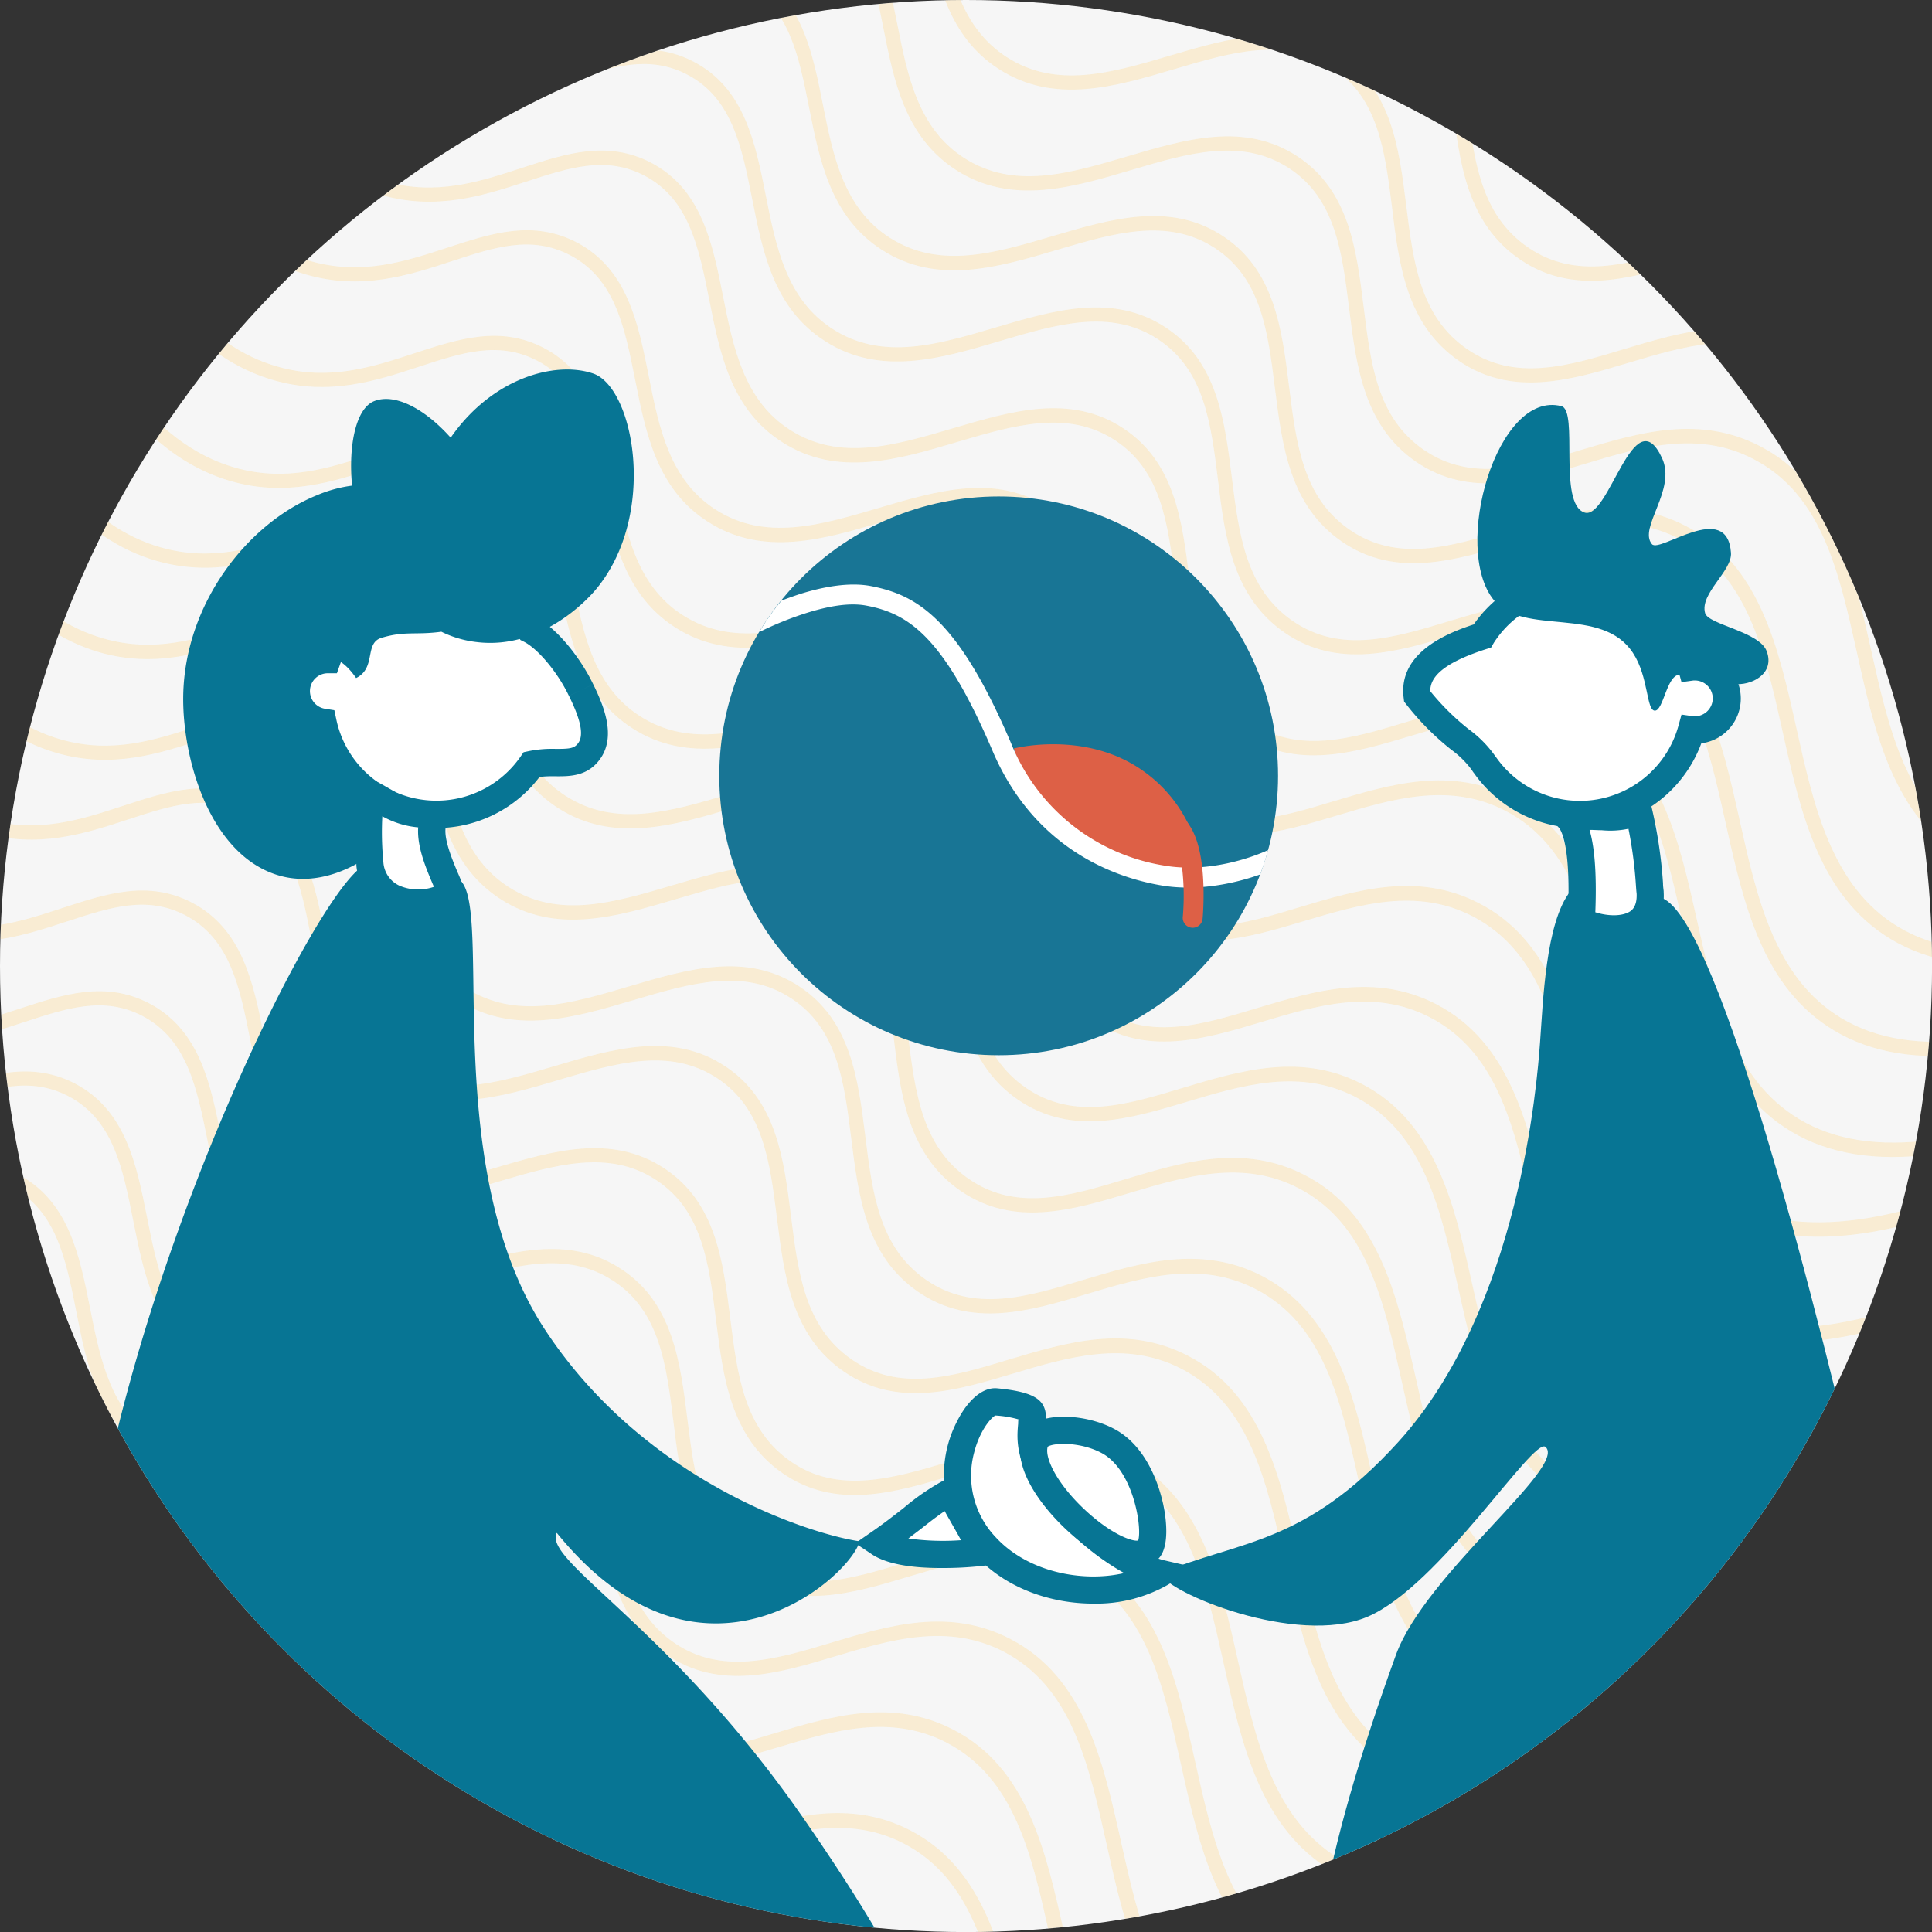 <svg id="Layer_1" data-name="Layer 1" xmlns="http://www.w3.org/2000/svg" xmlns:xlink="http://www.w3.org/1999/xlink" viewBox="0 0 355.03 355.03"><rect x="0" y="0" width="355.03" height="355.03" fill="#333333" stroke="none"/><defs><style>.cls-1{fill:none;}.cls-2{clip-path:url(#clip-path);}.cls-3{fill:#f6f6f6;}.cls-4{opacity:0.28;}.cls-5{fill:#ffd275;}.cls-10,.cls-6{fill:#fff;}.cls-7{fill:#077594;}.cls-8{fill:#187595;}.cls-9{fill:#dd6046;}.cls-10,.cls-9{fill-rule:evenodd;}</style><clipPath id="clip-path"><circle class="cls-1" cx="177.52" cy="177.52" r="177.52"/></clipPath></defs><g class="cls-2"><circle class="cls-3" cx="177.52" cy="177.52" r="177.52"/><g class="cls-2"><g class="cls-4"><path class="cls-5" d="M331.51,302.4c-27.18,13.67-48,16.39-61.85,8.08-13.19-7.91-16.6-23.22-19.9-38-3.33-15-6.48-29.11-19-35.59-10.29-5.32-20.79-2.17-30.95.87-10.47,3.14-21.3,6.38-31.11-.39-9.58-6.61-10.95-17.58-12.27-28.19-1.3-10.35-2.51-20.14-11-25.71-8.71-5.72-18.61-2.78-29.1.33-10.79,3.2-22,6.51-32.1,0-9.41-6.06-11.44-16.3-13.41-26.2-1.89-9.51-3.67-18.49-11.93-22.79C51.8,131.1,45,133.32,37.14,135.9s-16.51,5.41-26.71,2.47c-13.67-3.93-24.8-16.78-33.1-38.2l-.31-.81,2.42-.92c8,21.12,18.69,33.7,31.71,37.44,9.44,2.72,17.44.09,25.18-2.44,8.08-2.65,15.7-5.15,23.72-1,9.37,4.87,11.36,14.89,13.29,24.59,1.86,9.37,3.79,19.06,12.27,24.52,9.14,5.89,19.25,2.89,30-.29s21.54-6.39,31.25,0c9.49,6.23,10.84,17.08,12.15,27.56s2.55,20.42,11.18,26.38c8.78,6.06,18.55,3.14,28.88,0,10.66-3.19,21.67-6.49,32.89-.7C245.55,241.61,249,257,252.29,271.9c3.18,14.26,6.47,29,18.71,36.36,13,7.82,33,5.07,59.34-8.18Z"/><path class="cls-5" d="M339.36,283.84c-27.18,13.68-48,16.4-61.85,8.09-13.19-7.91-16.6-23.22-19.9-38-3.33-15-6.48-29.11-19-35.6-10.29-5.31-20.79-2.16-31,.88-10.47,3.14-21.3,6.38-31.11-.39-9.58-6.62-11-17.58-12.27-28.19-1.3-10.35-2.51-20.14-11-25.71-8.71-5.72-18.61-2.78-29.1.33-10.79,3.2-22,6.51-32.1,0-9.41-6.06-11.44-16.3-13.41-26.2-1.89-9.51-3.67-18.5-11.93-22.8-7.06-3.67-13.85-1.44-21.72,1.14s-16.5,5.41-26.71,2.47C4.61,115.89-6.52,103-14.82,81.61c-.1-.26-.21-.53-.31-.8l2.43-.92.3.79c8,20.63,18.55,33,31.4,36.65,9.44,2.71,17.44.09,25.18-2.45,8.08-2.64,15.7-5.14,23.72-1,9.37,4.88,11.36,14.9,13.29,24.6C83.05,147.88,85,157.57,93.46,163c9.14,5.89,19.25,2.9,30-.28s21.54-6.39,31.25,0c9.49,6.23,10.84,17.08,12.15,27.56s2.55,20.42,11.18,26.38c8.78,6.06,18.55,3.13,28.88,0,10.66-3.2,21.67-6.5,32.89-.7,13.63,7.05,17,22.44,20.37,37.33,3.18,14.27,6.47,29,18.71,36.37,13,7.82,33,5.06,59.34-8.18Z"/><path class="cls-5" d="M317.85,317.05c-27.18,13.67-48,16.39-61.85,8.08-13.2-7.91-16.6-23.22-19.9-38-3.33-15-6.48-29.11-19-35.6-10.28-5.31-20.78-2.16-30.94.88-10.47,3.14-21.3,6.38-31.11-.39-9.59-6.62-10.95-17.58-12.27-28.19-1.3-10.35-2.52-20.14-11-25.71-8.71-5.72-18.61-2.78-29.1.33-10.79,3.2-22,6.51-32.1,0-9.41-6.06-11.44-16.3-13.41-26.2-1.89-9.51-3.67-18.5-11.93-22.79-7.06-3.68-13.85-1.45-21.72,1.13S7,156-3.23,153c-13.84-4-25.06-17.13-33.41-39l2.42-.92c.11.26.21.53.31.8,8,20.62,18.55,33,31.39,36.64,9.44,2.72,17.45.09,25.19-2.45,8.08-2.64,15.7-5.14,23.72-1,9.37,4.88,11.36,14.9,13.29,24.6,1.86,9.37,3.78,19.06,12.26,24.52,9.15,5.89,19.26,2.89,30-.29s21.55-6.39,31.26,0c9.49,6.23,10.84,17.08,12.15,27.56s2.55,20.42,11.18,26.38c8.78,6.06,18.55,3.14,28.88,0,10.66-3.19,21.67-6.5,32.88-.7,13.63,7,17.06,22.44,20.38,37.34,3.18,14.26,6.46,29,18.7,36.36,13.05,7.82,33,5.06,59.35-8.18Z"/><path class="cls-5" d="M363.5,252.44c-27.19,13.67-48,16.39-61.85,8.08-13.2-7.91-16.61-23.22-19.9-38-3.34-15-6.48-29.11-19-35.59-10.28-5.32-20.78-2.17-30.94.87-10.47,3.14-21.3,6.38-31.11-.39-9.58-6.61-10.95-17.58-12.27-28.19-1.3-10.35-2.52-20.14-11-25.71-8.71-5.72-18.61-2.78-29.1.33-10.79,3.2-21.95,6.51-32.1,0-9.41-6.06-11.44-16.29-13.41-26.2-1.89-9.51-3.67-18.49-11.93-22.79C83.79,81.14,77,83.36,69.13,85.94s-16.51,5.41-26.71,2.47c-13.67-3.93-24.81-16.78-33.1-38.2L9,49.4l2.42-.92c8,21.12,18.69,33.7,31.7,37.44,9.44,2.72,17.45.09,25.19-2.44,8.08-2.65,15.7-5.15,23.72-1,9.37,4.87,11.36,14.89,13.29,24.59,1.86,9.37,3.78,19.06,12.26,24.52,9.15,5.89,19.26,2.89,30-.29s21.55-6.39,31.26,0c9.49,6.24,10.84,17.08,12.15,27.56s2.55,20.42,11.17,26.38c8.79,6.06,18.56,3.14,28.89,0,10.66-3.19,21.67-6.49,32.88-.7,13.63,7.05,17.06,22.45,20.38,37.34,3.18,14.26,6.46,29,18.7,36.36,13,7.82,33,5.07,59.35-8.18Z"/><path class="cls-5" d="M371.35,233.88c-27.19,13.68-48,16.4-61.85,8.09-13.2-7.91-16.6-23.22-19.9-38-3.33-15-6.48-29.11-19-35.6-10.28-5.31-20.78-2.16-30.94.88-10.47,3.14-21.3,6.38-31.11-.39-9.58-6.62-10.95-17.58-12.27-28.19-1.3-10.35-2.51-20.14-11-25.71-8.71-5.72-18.61-2.78-29.1.33-10.79,3.2-21.95,6.51-32.1,0-9.41-6.06-11.44-16.3-13.41-26.2-1.89-9.51-3.67-18.5-11.93-22.8C91.64,62.58,84.85,64.81,77,67.39S60.47,72.8,50.27,69.86C36.6,65.93,25.46,53.08,17.17,31.65c-.1-.26-.21-.53-.31-.8l2.42-.92.31.79c8,20.63,18.54,33,31.39,36.65,9.44,2.72,17.45.09,25.19-2.45,8.08-2.64,15.7-5.14,23.72-1,9.37,4.88,11.36,14.9,13.29,24.6,1.86,9.37,3.78,19.06,12.26,24.51,9.15,5.89,19.26,2.9,30-.28s21.55-6.39,31.26,0c9.49,6.23,10.84,17.08,12.15,27.56s2.55,20.42,11.18,26.38c8.78,6.06,18.55,3.14,28.88,0,10.66-3.2,21.67-6.5,32.89-.7,13.62,7,17.05,22.44,20.37,37.33,3.18,14.27,6.46,29,18.71,36.37,13,7.82,33,5.06,59.34-8.18Z"/><path class="cls-5" d="M349.84,267.09c-27.19,13.67-48,16.39-61.85,8.08-13.2-7.91-16.61-23.22-19.9-38-3.34-15-6.48-29.11-19-35.59-10.28-5.32-20.78-2.17-30.94.87-10.47,3.14-21.3,6.38-31.11-.39-9.58-6.62-10.95-17.58-12.28-28.19-1.29-10.35-2.51-20.14-11-25.71-8.71-5.72-18.61-2.78-29.1.33-10.79,3.2-21.95,6.51-32.1,0-9.41-6.06-11.44-16.3-13.41-26.2-1.89-9.51-3.67-18.5-11.94-22.79-7.05-3.68-13.84-1.45-21.71,1.13S39,106,28.76,103.06C15.09,99.13,4,86.28-4.34,64.86c-.11-.27-.21-.54-.31-.81l2.42-.92c8,21.1,18.69,33.7,31.7,37.44,9.44,2.72,17.45.09,25.19-2.44,8.07-2.65,15.7-5.15,23.72-1,9.37,4.88,11.36,14.9,13.29,24.6,1.86,9.37,3.78,19.06,12.26,24.52,9.15,5.89,19.26,2.89,30-.29s21.55-6.39,31.26,0c9.49,6.23,10.84,17.08,12.15,27.56s2.54,20.42,11.17,26.38c8.79,6.06,18.55,3.14,28.89,0,10.65-3.19,21.67-6.5,32.88-.7,13.63,7.05,17.06,22.44,20.38,37.33,3.18,14.27,6.46,29,18.7,36.37,13.05,7.82,33,5.07,59.35-8.18Z"/><path class="cls-5" d="M266.82,404.27c-27.18,13.68-48,16.4-61.85,8.09-13.19-7.91-16.6-23.22-19.9-38-3.33-15-6.48-29.11-19-35.6-10.29-5.31-20.79-2.16-30.95.88-10.47,3.14-21.3,6.38-31.11-.39C94.4,332.61,93,321.65,91.71,311c-1.29-10.35-2.51-20.14-11-25.71-8.71-5.72-18.61-2.78-29.1.33-10.79,3.2-21.95,6.51-32.1,0-9.4-6.06-11.44-16.3-13.4-26.2-1.89-9.51-3.68-18.5-11.94-22.8-7.06-3.67-13.85-1.44-21.72,1.14s-16.5,5.41-26.71,2.47c-13.67-3.93-24.8-16.78-33.1-38.2-.1-.27-.2-.54-.31-.81l2.43-.92.3.8c8,20.62,18.55,32.95,31.4,36.64,9.44,2.71,17.44.09,25.18-2.45,8.08-2.64,15.7-5.14,23.73-1,9.36,4.88,11.35,14.9,13.28,24.6,1.86,9.37,3.79,19.06,12.27,24.51,9.15,5.89,19.25,2.9,30-.28s21.54-6.39,31.26,0c9.48,6.23,10.83,17.08,12.14,27.56s2.55,20.42,11.18,26.38c8.78,6.06,18.55,3.13,28.89,0,10.65-3.2,21.66-6.5,32.88-.7,13.62,7.05,17.05,22.44,20.37,37.33,3.18,14.27,6.46,29,18.71,36.37,13,7.82,33,5.06,59.34-8.18Z"/><path class="cls-5" d="M274.67,385.72c-27.18,13.67-48,16.39-61.85,8.09-13.19-7.91-16.6-23.22-19.9-38-3.33-15-6.48-29.11-19-35.6-10.29-5.31-20.79-2.17-30.95.88-10.47,3.14-21.29,6.38-31.11-.39-9.58-6.62-11-17.58-12.27-28.19-1.29-10.36-2.51-20.14-11-25.71-8.71-5.72-18.61-2.78-29.1.33-10.79,3.2-22,6.51-32.1,0C18,261,15.92,250.79,14,240.89c-1.89-9.51-3.68-18.5-11.94-22.8-7.06-3.67-13.85-1.44-21.72,1.14s-16.5,5.41-26.71,2.47c-13.84-4-25.1-17.12-33.41-39l2.43-.93.3.8c8,20.63,18.55,32.95,31.4,36.65,9.44,2.71,17.44.09,25.18-2.45,8.08-2.64,15.7-5.14,23.73-1,9.36,4.88,11.35,14.9,13.28,24.59,1.86,9.38,3.79,19.07,12.27,24.52,9.15,5.89,19.25,2.89,30-.28s21.54-6.39,31.26,0c9.48,6.23,10.83,17.07,12.14,27.56s2.55,20.42,11.18,26.37c8.78,6.07,18.55,3.14,28.89,0,10.65-3.19,21.66-6.49,32.88-.69,13.63,7,17.06,22.44,20.37,37.33,3.18,14.27,6.47,29,18.71,36.36,13,7.82,33,5.07,59.35-8.17Z"/><path class="cls-5" d="M253.16,418.92c-27.18,13.68-48,16.4-61.85,8.09-13.19-7.91-16.6-23.22-19.9-38-3.33-15-6.48-29.11-19-35.6-10.29-5.31-20.79-2.16-30.95.88-10.47,3.14-21.3,6.38-31.11-.39-9.58-6.62-10.95-17.58-12.27-28.19-1.3-10.36-2.52-20.14-11-25.71-8.71-5.72-18.61-2.78-29.1.33-10.79,3.2-22,6.51-32.1,0-9.4-6-11.44-16.29-13.41-26.19-1.89-9.51-3.67-18.5-11.93-22.8-7.06-3.67-13.85-1.44-21.72,1.14s-16.51,5.41-26.71,2.47c-13.67-3.93-24.8-16.78-33.1-38.21-.1-.27-.21-.53-.31-.8l2.43-.92c8,21.09,18.68,33.7,31.7,37.44,9.44,2.71,17.44.09,25.18-2.45,8.08-2.64,15.7-5.14,23.72-1,9.37,4.88,11.36,14.9,13.29,24.6C-3.15,283-1.22,292.65,7.26,298.1c9.14,5.89,19.25,2.9,30-.28s21.54-6.39,31.25,0C78,304,79.31,314.88,80.62,325.37s2.55,20.42,11.18,26.38c8.78,6.06,18.55,3.13,28.88,0,10.66-3.2,21.67-6.5,32.89-.7,13.63,7,17.05,22.44,20.37,37.33,3.18,14.27,6.47,29,18.71,36.37,13,7.82,33,5.06,59.34-8.18Z"/><path class="cls-5" d="M298.81,354.31c-27.18,13.68-48,16.4-61.85,8.09-13.2-7.91-16.6-23.22-19.9-38-3.33-15-6.48-29.11-19-35.6-10.28-5.31-20.78-2.16-30.94.88-10.47,3.14-21.3,6.38-31.11-.39-9.58-6.62-11-17.58-12.27-28.19-1.3-10.35-2.52-20.14-11-25.71-8.71-5.72-18.61-2.78-29.1.33-10.79,3.2-21.95,6.51-32.1,0-9.41-6.06-11.44-16.3-13.41-26.2C36.2,200,34.42,191,26.16,186.68c-7.06-3.67-13.85-1.44-21.72,1.14s-16.51,5.41-26.71,2.47c-13.67-3.93-24.81-16.78-33.1-38.21-.1-.26-.21-.53-.31-.8l2.42-.92c8,21.11,18.69,33.7,31.71,37.44,9.44,2.72,17.44.09,25.18-2.45,8.08-2.64,15.7-5.14,23.72-1,9.37,4.88,11.36,14.9,13.29,24.6C42.5,218.35,44.43,228,52.9,233.5c9.15,5.88,19.26,2.89,30-.29s21.55-6.39,31.26,0c9.49,6.23,10.84,17.08,12.15,27.56s2.55,20.42,11.18,26.38c8.78,6.06,18.55,3.14,28.88,0,10.66-3.2,21.67-6.5,32.89-.7,13.62,7,17.05,22.44,20.37,37.33,3.18,14.27,6.47,29,18.71,36.37,13,7.82,33,5.06,59.34-8.18Z"/><path class="cls-5" d="M306.66,335.76c-27.18,13.67-48,16.39-61.85,8.09-13.2-7.91-16.6-23.22-19.9-38-3.33-15-6.48-29.11-19-35.6-10.29-5.31-20.79-2.16-30.95.88-10.47,3.14-21.3,6.38-31.11-.39-9.58-6.62-10.95-17.58-12.27-28.19-1.29-10.36-2.51-20.14-11-25.71-8.71-5.72-18.61-2.78-29.1.33-10.79,3.2-22,6.51-32.1,0-9.4-6.05-11.44-16.29-13.41-26.19-1.89-9.51-3.67-18.5-11.93-22.8-7.06-3.67-13.85-1.44-21.72,1.14s-16.51,5.41-26.71,2.47c-13.67-3.93-24.8-16.78-33.1-38.21-.1-.27-.21-.53-.31-.8l2.42-.93c.11.27.21.54.31.8,8,20.63,18.55,33,31.4,36.65,9.44,2.71,17.44.09,25.18-2.45,8.08-2.64,15.7-5.14,23.72-1,9.37,4.88,11.36,14.9,13.29,24.6,1.86,9.37,3.79,19,12.26,24.51,9.15,5.89,19.26,2.89,30-.28s21.55-6.39,31.26,0c9.49,6.23,10.84,17.07,12.15,27.56s2.55,20.42,11.18,26.37,18.55,3.14,28.88.05c10.66-3.2,21.67-6.5,32.89-.7,13.62,7,17.05,22.44,20.37,37.33,3.18,14.27,6.47,29,18.71,36.36,13,7.82,33,5.07,59.34-8.17Z"/><path class="cls-5" d="M285.15,369c-27.18,13.68-48,16.4-61.85,8.09-13.2-7.91-16.61-23.22-19.9-38-3.34-15-6.48-29.11-19-35.6-10.28-5.31-20.78-2.16-30.94.88-10.47,3.14-21.3,6.38-31.11-.39-9.58-6.62-11-17.58-12.27-28.19-1.3-10.35-2.52-20.14-11-25.71-8.71-5.72-18.61-2.78-29.1.33-10.79,3.2-21.95,6.51-32.1,0-9.41-6-11.44-16.29-13.41-26.19-1.89-9.51-3.67-18.5-11.93-22.8-7.06-3.67-13.85-1.44-21.72,1.14s-16.51,5.41-26.71,2.47c-13.84-4-25.08-17.13-33.41-39l2.42-.92c8,21.1,18.69,33.7,31.7,37.44,9.44,2.71,17.45.09,25.19-2.45,8.08-2.64,15.7-5.14,23.72-1,9.37,4.88,11.36,14.9,13.29,24.6,1.86,9.37,3.78,19.06,12.26,24.51,9.15,5.89,19.26,2.9,30-.28s21.55-6.39,31.26,0c9.49,6.23,10.84,17.08,12.15,27.56s2.55,20.42,11.18,26.38,18.55,3.13,28.88,0c10.66-3.2,21.67-6.5,32.88-.7,13.63,7.05,17.06,22.44,20.38,37.33,3.18,14.27,6.46,29,18.7,36.37,13.05,7.81,33,5.06,59.35-8.18Z"/><path class="cls-5" d="M442.07,112.6c-27.19,13.67-48,16.39-61.85,8.09-13.2-7.92-16.61-23.22-19.9-38s-6.48-29.1-19-35.59C331,41.76,320.5,44.9,310.34,48c-10.47,3.14-21.3,6.38-31.11-.39-9.59-6.62-11-17.58-12.28-28.19C265.66,9,264.44-.77,256-6.34c-8.71-5.72-18.61-2.79-29.1.33-10.79,3.2-22,6.51-32.1,0-9.41-6-11.44-16.29-13.41-26.19-1.89-9.51-3.67-18.5-11.93-22.8-7.06-3.67-13.85-1.44-21.72,1.14s-16.51,5.4-26.71,2.47c-13.84-4-25.09-17.13-33.41-39L90-91.36c8,21.1,18.69,33.71,31.7,37.45,9.44,2.71,17.45.09,25.19-2.45,8.07-2.64,15.7-5.14,23.72-1C180-52.45,182-42.43,183.9-32.74c1.86,9.37,3.78,19.06,12.26,24.52,9.15,5.89,19.26,2.89,30-.28s21.55-6.39,31.26,0c9.49,6.23,10.84,17.07,12.15,27.56s2.54,20.42,11.17,26.37c8.79,6.07,18.55,3.14,28.89,0,10.66-3.19,21.67-6.49,32.88-.69,13.63,7,17.06,22.44,20.38,37.33,3.18,14.27,6.46,29,18.7,36.36,13.05,7.82,33,5.07,59.35-8.17Z"/><path class="cls-5" d="M391,199.83c-27.18,13.67-48,16.39-61.85,8.09-13.2-7.92-16.6-23.23-19.9-38-3.33-15-6.48-29.1-19-35.59-10.28-5.31-20.78-2.17-30.94.88-10.47,3.13-21.3,6.38-31.11-.39-9.58-6.62-10.95-17.58-12.27-28.19-1.29-10.36-2.51-20.14-11-25.71-8.71-5.72-18.61-2.79-29.1.32-10.79,3.21-22,6.52-32.1,0-9.41-6-11.44-16.29-13.4-26.19-1.9-9.51-3.68-18.5-11.94-22.8-7.06-3.67-13.85-1.44-21.72,1.13S80.16,38.74,70,35.81c-13.84-4-25.08-17.13-33.41-39L39-4.13C47,17,57.66,29.58,70.68,33.32c9.43,2.71,17.44.09,25.18-2.45,8.08-2.64,15.7-5.14,23.72-1,9.37,4.87,11.36,14.9,13.29,24.59,1.86,9.37,3.79,19.06,12.27,24.52,9.14,5.89,19.25,2.89,30-.28s21.55-6.39,31.26,0c9.49,6.23,10.84,17.07,12.15,27.56s2.55,20.42,11.18,26.37c8.78,6.07,18.55,3.14,28.88,0,10.66-3.19,21.67-6.49,32.89-.69,13.62,7,17.05,22.44,20.37,37.33,3.18,14.27,6.46,29,18.71,36.36,13,7.82,33,5.07,59.34-8.18Z"/><path class="cls-5" d="M398.89,181.28c-27.18,13.67-48,16.39-61.85,8.08-13.19-7.91-16.6-23.21-19.9-38-3.33-15-6.48-29.1-19-35.59-10.29-5.32-20.79-2.17-30.95.88-10.47,3.13-21.3,6.38-31.11-.39-9.58-6.62-11-17.59-12.27-28.19-1.29-10.36-2.51-20.14-11-25.72-8.71-5.72-18.61-2.78-29.1.33-10.79,3.2-22,6.51-32.1,0-9.4-6-11.44-16.29-13.4-26.19-1.9-9.52-3.68-18.5-11.94-22.8-7.06-3.67-13.85-1.45-21.72,1.13S88,20.19,77.81,17.26C64,13.28,52.73.12,44.4-21.76l2.43-.92.3.8c8,20.62,18.55,33,31.4,36.65,9.44,2.71,17.44.09,25.18-2.45,8.08-2.65,15.7-5.15,23.72-1,9.37,4.87,11.36,14.9,13.29,24.59C142.58,45.31,144.51,55,153,60.46c9.14,5.89,19.25,2.89,29.95-.28s21.55-6.39,31.26,0c9.49,6.23,10.84,17.07,12.15,27.56s2.55,20.41,11.18,26.37c8.78,6.07,18.55,3.14,28.89,0,10.65-3.19,21.66-6.49,32.88-.69,13.62,7,17.05,22.44,20.37,37.33,3.18,14.27,6.46,29,18.71,36.36,13,7.82,33,5.07,59.34-8.18Z"/><path class="cls-5" d="M377.38,214.48c-27.18,13.67-48,16.39-61.85,8.09-13.2-7.92-16.6-23.22-19.9-38s-6.48-29.1-19-35.59c-10.28-5.32-20.78-2.17-30.94.88-10.47,3.13-21.3,6.38-31.11-.39-9.58-6.62-10.95-17.59-12.27-28.19-1.3-10.36-2.52-20.14-11-25.72-8.71-5.71-18.61-2.78-29.1.33-10.79,3.2-21.95,6.51-32.1,0-9.41-6-11.44-16.29-13.41-26.19-1.89-9.51-3.67-18.5-11.93-22.8C97.67,43.18,90.88,45.41,83,48S66.5,53.39,56.3,50.46C42.63,46.53,31.49,33.67,23.2,12.25l-.31-.81,2.42-.92c.1.27.21.53.31.8,8,20.62,18.54,33,31.39,36.65,9.44,2.71,17.45.09,25.19-2.45,8.08-2.65,15.7-5.15,23.72-1,9.37,4.87,11.36,14.9,13.29,24.59,1.86,9.37,3.78,19.06,12.26,24.52,9.15,5.89,19.26,2.89,30-.28s21.55-6.39,31.26,0c9.49,6.23,10.84,17.07,12.15,27.56s2.55,20.42,11.18,26.37,18.55,3.14,28.88,0c10.66-3.19,21.67-6.49,32.88-.69,13.63,7,17.06,22.44,20.38,37.33,3.18,14.27,6.46,29,18.71,36.36,13,7.82,33,5.07,59.34-8.18Z"/><path class="cls-5" d="M423,149.87c-27.19,13.67-48,16.39-61.85,8.09-13.2-7.91-16.61-23.22-19.9-38-3.34-15-6.48-29.1-19-35.59C312,79,301.46,82.17,291.3,85.22c-10.47,3.14-21.3,6.38-31.11-.39-9.58-6.62-10.95-17.58-12.27-28.19-1.3-10.36-2.52-20.14-11-25.71-8.71-5.72-18.61-2.79-29.1.33-10.79,3.2-21.95,6.51-32.1,0C166.31,25.18,164.28,14.94,162.31,5c-1.89-9.51-3.67-18.5-11.93-22.8-7.06-3.67-13.85-1.44-21.72,1.14s-16.51,5.4-26.71,2.47c-13.67-3.93-24.81-16.79-33.1-38.21-.11-.27-.21-.53-.31-.81L71-54.09c.1.27.21.54.31.8,8,20.63,18.54,33,31.39,36.65,9.44,2.71,17.45.09,25.19-2.45,8.08-2.64,15.7-5.14,23.72-1,9.37,4.88,11.36,14.9,13.29,24.59,1.86,9.37,3.78,19.06,12.26,24.52,9.15,5.89,19.26,2.89,30-.28s21.55-6.39,31.26,0c9.49,6.23,10.84,17.07,12.15,27.56S253,76.74,261.67,82.69s18.55,3.14,28.88,0c10.66-3.19,21.67-6.49,32.88-.69,13.63,7,17.06,22.44,20.38,37.33,3.18,14.27,6.46,29,18.7,36.36,13.05,7.82,33,5.07,59.35-8.17Z"/><path class="cls-5" d="M430.88,131.32c-27.18,13.67-48,16.39-61.85,8.08-13.2-7.91-16.61-23.22-19.9-38-3.33-15-6.48-29.1-19-35.59-10.28-5.32-20.78-2.17-30.94.88-10.47,3.13-21.3,6.38-31.11-.39-9.58-6.62-11-17.59-12.27-28.19-1.3-10.36-2.52-20.14-11-25.72-8.71-5.72-18.61-2.78-29.1.33-10.79,3.2-21.95,6.51-32.1,0-9.41-6-11.44-16.29-13.41-26.19-1.89-9.52-3.67-18.5-11.93-22.8-7.06-3.67-13.85-1.45-21.72,1.13S120-29.77,109.8-32.7C96.13-36.63,85-49.49,76.7-70.91l-.31-.81,2.42-.92c8,21.09,18.69,33.7,31.7,37.45,9.44,2.71,17.45.09,25.19-2.45,8.08-2.65,15.7-5.15,23.72-1,9.37,4.87,11.36,14.9,13.29,24.59C174.57-4.65,176.49,5,185,10.5c9.15,5.89,19.26,2.89,30-.28s21.55-6.39,31.26,0c9.49,6.23,10.84,17.07,12.15,27.56s2.55,20.41,11.18,26.37c8.78,6.07,18.55,3.14,28.88,0,10.66-3.19,21.67-6.49,32.88-.69,13.63,7,17.06,22.44,20.38,37.33,3.18,14.27,6.46,29,18.7,36.36,13.05,7.82,33,5.07,59.35-8.18Z"/><path class="cls-5" d="M409.37,164.52c-27.19,13.67-48,16.39-61.85,8.09-13.2-7.92-16.6-23.22-19.9-38-3.34-15-6.48-29.1-19-35.59-10.28-5.32-20.78-2.17-30.94.88-10.47,3.13-21.3,6.38-31.11-.39-9.58-6.62-10.95-17.59-12.28-28.19-1.29-10.36-2.51-20.14-11-25.71-8.71-5.72-18.61-2.79-29.1.32-10.79,3.2-21.95,6.51-32.1,0-9.41-6.05-11.44-16.29-13.41-26.19-1.89-9.51-3.67-18.5-11.94-22.8C129.66-6.78,122.87-4.55,115-2S98.49,3.43,88.29.5C74.62-3.43,63.48-16.29,55.19-37.71c-.11-.27-.21-.54-.31-.81l2.42-.92C65.3-18.33,76-5.74,89-2c9.44,2.71,17.45.09,25.19-2.45,8.07-2.65,15.7-5.15,23.72-1,9.37,4.87,11.36,14.9,13.29,24.59,1.86,9.37,3.78,19.06,12.26,24.52,9.15,5.89,19.26,2.89,30-.28s21.55-6.39,31.26,0c9.49,6.23,10.84,17.07,12.15,27.56S239.37,91.39,248,97.34c8.79,6.07,18.55,3.14,28.89,0,10.65-3.19,21.67-6.49,32.88-.69,13.63,7,17.06,22.44,20.38,37.33,3.18,14.27,6.46,29,18.7,36.36,13,7.82,33,5.07,59.35-8.18Z"/></g></g><path class="cls-6" d="M311.63,122.58a5.42,5.42,0,0,0-.81.06,21.28,21.28,0,0,0-38.42-5.78c-6.76,2.16-12.72,5.25-12,11.07,5.53,7.13,9.94,8.69,12.18,12.28,0,0,0,0,0,0a.61.61,0,0,1,.07.1c.07.09.13.18.2.26a21.28,21.28,0,0,0,37.93-6.51,5.42,5.42,0,0,0,.81.06,5.79,5.79,0,0,0,0-11.57Z"/><path class="cls-7" d="M290.32,152.17a23.87,23.87,0,0,1-19.43-10.06,4,4,0,0,1-.27-.37l-.17-.26a17.22,17.22,0,0,0-3.72-3.68,49.28,49.28,0,0,1-8.29-8.34l-.42-.54-.08-.68c-1.07-8.45,8.34-12,12.87-13.49a23.78,23.78,0,0,1,41.83,5.39,8.29,8.29,0,0,1,0,16.45A23.86,23.86,0,0,1,290.32,152.17Zm-15.63-13.33.24.32a18.79,18.79,0,0,0,33.49-5.74l.58-2.11,2.17.31a3.44,3.44,0,0,0,.46,0,3.29,3.29,0,0,0,0-6.57,3.42,3.42,0,0,0-.46,0l-2.17.3-.58-2.11a18.79,18.79,0,0,0-33.92-5.1L274,119l-.86.27c-8.77,2.81-10.32,5.55-10.31,7.74a44.94,44.94,0,0,0,7.07,7A21,21,0,0,1,274.69,138.84Z"/><path class="cls-6" d="M106.76,126.83c-2-4.25-6-9.46-9.51-11.2a21.26,21.26,0,0,0-37.11,5.62,5.78,5.78,0,0,0-.79,11.5,21.3,21.3,0,0,0,38.37,7.73c4.37-1,8.18.89,10.56-2.51C110.54,134.73,108.15,129.73,106.76,126.83Z"/><path class="cls-7" d="M80.2,152.17a23.91,23.91,0,0,1-22.93-17.4A8.22,8.22,0,0,1,51.94,127,8.33,8.33,0,0,1,58.35,119,23.84,23.84,0,0,1,80.2,104.56a23.6,23.6,0,0,1,18.71,9.12c3.92,2.25,8,7.67,10.1,12.07h0l-2.25,1.08,2.26-1.08c1.54,3.23,4.41,9.22,1.31,13.65-2.29,3.28-5.61,3.27-8.26,3.25a22,22,0,0,0-2.92.12A23.82,23.82,0,0,1,80.2,152.17Zm0-42.61a18.83,18.83,0,0,0-17.71,12.53l-.58,1.63-1.73,0a3.28,3.28,0,0,0-.45,6.52l1.71.27.36,1.69a18.8,18.8,0,0,0,33.86,6.83l.56-.8,1-.21a21.4,21.4,0,0,1,4.92-.4c2.54,0,3.41-.07,4.14-1.11,1.43-2-.62-6.33-1.72-8.63l2.25-1.08-2.26,1.08c-2.06-4.32-5.74-8.73-8.36-10l-.53-.26-.36-.47A18.65,18.65,0,0,0,80.2,109.56Z"/><path class="cls-6" d="M213.22,289.13c-8.09,4.89-23.54,4.3-32.06-5-10.71-11.64-2-26.93,1.81-26.56,13.75,1.31.28,3.55,11.65,17.81C202.38,285.16,210.44,288.47,213.22,289.13Z"/><path class="cls-7" d="M200.9,294.68c-7.71,0-16-2.74-21.58-8.82a21.5,21.5,0,0,1-3.51-24.55c2.05-4.12,4.82-6.42,7.4-6.19,8.19.78,9.35,2.69,8.95,6.94-.21,2.24-.52,5.62,4.41,11.8,8.52,10.69,16.87,12.75,17.22,12.83l6,1.4-5.24,3.17A26.61,26.61,0,0,1,200.9,294.68Zm-18-34.56c-.77.38-2.84,2.72-3.88,6.76a16.41,16.41,0,0,0,3.95,15.6c5.92,6.44,16,8.36,23.61,6.59a46.74,46.74,0,0,1-14-12.09c-6.18-7.76-5.74-12.53-5.48-15.38,0-.24,0-.54.06-.77A19.26,19.26,0,0,0,182.93,260.12Zm.09,0"/><path class="cls-6" d="M190.26,264.77c1-2.48,8.19-2.68,13.28,0,7.72,4.06,9.5,17.77,7.55,20C206.66,289.67,187.21,272.41,190.26,264.77Z"/><path class="cls-7" d="M208.87,288.09c-1.77,0-4.13-.65-7.23-2.57-7.32-4.55-16.42-14.88-13.7-21.68h0a5.11,5.11,0,0,1,3.22-2.83c3.55-1.31,9.38-.65,13.55,1.55,6.73,3.54,8.76,12.19,9.22,14.76.36,2,1,6.88-1,9.06A5.27,5.27,0,0,1,208.87,288.09Zm-16.34-22.24c-.66,2.22,2.11,7.53,7.89,12.55,4.63,4,8,4.93,8.74,4.68.75-2.26-.85-13-6.78-16.1C198.44,264.91,193.6,265.12,192.53,265.85Z"/><path class="cls-6" d="M174.52,274.21c-3.09,1.42-7.66,5.67-13,9.31,3.84,2.6,13.71,2.36,18.79,1.64C179.33,282.28,176,277.16,174.52,274.21Z"/><path class="cls-7" d="M172.75,288.14c-4.4,0-9.57-.51-12.58-2.55l-3-2,3-2.08c2.13-1.46,4.19-3.07,6-4.49a42.76,42.76,0,0,1,7.3-5l2.2-1,1.08,2.16c.52,1,1.32,2.42,2.16,3.88a52.91,52.91,0,0,1,3.81,7.35l1,2.89-3,.43A64.78,64.78,0,0,1,172.75,288.14Zm-5.83-5.43a45.37,45.37,0,0,0,9.68.32c-.62-1.15-1.34-2.39-2-3.56-.35-.62-.7-1.22-1-1.79-1.28.87-2.77,2-4.31,3.23Z"/><path class="cls-7" d="M68,158.8c1.49,4.52,2.3,4,6.21,5a9.31,9.31,0,0,0,9.32-2.48c8.23,1-4,52,16.78,83.27,18.37,27.73,48.51,37.3,57.65,38.65-1.56,6.34-28.93,31.38-55.65-1.56-2.63,5.13,21,17.33,45.38,52.52,19.64,28.35,23.93,40.5,22.23,44.63C163.56,394.14,99,382,61.75,371.34c-16.73-4.77-25.09-7.15-29.83-11.19C-18.69,317.07,58.08,156.46,68,158.8Z"/><path class="cls-7" d="M288.59,163.77c2.09,2.81,3.64,5.11,8.08,5.6,4.23.46,5-1.87,8.7-4.35,10.72,3.84,29.48,79.43,37.28,113.1,12.52,54,14.93,61.66,9.33,72.71-19.22,37.89-95.82,43.36-108.14,23-4.69-7.77-1.23-31.39,12.68-69.72,5.38-14.84,31.5-34.56,27.5-38.21-2.2-2-19.57,25.66-32.75,31.21-13,5.49-37-4.51-38.05-8,14.53-6.05,26.44-5.12,43.67-24.06,22.44-24.67,25.58-66.42,26.1-73.33C283.56,184.15,284,169.51,288.59,163.77Z"/><path class="cls-7" d="M274.52,110.29c-7.81-9.55.58-38.72,12.41-35.65,3.19.83-.67,17.89,4.23,19.54,4.49,1.52,9.08-21.18,14.26-10C308.13,90,301,97,303.57,100c1.47,1.67,13.84-8.17,14.52,1.59.24,3.35-5.79,7.48-4.75,11.09.61,2.12,10,3.38,11.32,7,1.54,4.16-2.83,6.42-6.18,6-2.85-.32-7.72-1.89-9.89-1.7-2.35.21-2.91,6.62-4.49,6.61s-1.13-6.2-4-10.57C294.4,111.21,280,117,274.52,110.29Z"/><path class="cls-7" d="M109,68.64c-6.9-2.35-18.51.74-26.18,11.79-4.72-5.29-10.18-8.19-14-6.74C65.35,75,64,82,64.7,89.24A24.82,24.82,0,0,0,58.25,91C45.55,96.13,34,110.8,33.67,127.76c-.21,11.83,5,29.63,17.79,33.18,9.89,2.74,19.77-5.12,22.92-10,2.31-3.53-7.34-5.56-16.28-17.19-1.53-2-5.52-6.39-3.66-9,1.55-2.21,5.92-7.54,11-.15,3.77-1.86,1.45-6.42,4.67-7.39,4.29-1.3,6.25-.48,11-1.12A19.86,19.86,0,0,0,87.69,118c12.15,1.42,20.76-8.44,21.69-9.54C120.94,94.8,116.55,71.22,109,68.64Z"/></g><path class="cls-6" d="M80.2,149.67c-2.79,3.93,2,11.82,2.68,14.56-5.11,3.31-14,2.09-14.91-5.43a69.72,69.72,0,0,1,0-13C72,147.87,73.47,149.78,80.2,149.67Z"/><path class="cls-7" d="M76.78,168.46a12.85,12.85,0,0,1-5.41-1.15,10.08,10.08,0,0,1-5.88-8.2l0-.14c0-.28,0-.57-.07-.88a74.59,74.59,0,0,1,.07-12.44l.25-3.78,3.37,1.71c.94.47,1.75.94,2.46,1.35,2.41,1.4,4,2.3,8.61,2.24l4.94-.08-2.86,4c-1.29,1.81.76,6.67,1.86,9.28a25.91,25.91,0,0,1,1.21,3.23l.42,1.73-1.49,1A13.79,13.79,0,0,1,76.78,168.46Zm-6.32-9.9a5.1,5.1,0,0,0,3,4.22,8.77,8.77,0,0,0,6.27.19c-.08-.21-.17-.42-.26-.63-1.21-2.87-2.87-6.8-2.62-10.3A16.33,16.33,0,0,1,70.26,150a55.42,55.42,0,0,0,.13,7.73C70.41,158,70.44,158.27,70.46,158.56Z"/><path class="cls-6" d="M288.23,150.33c3.2,3.39,2.49,16.19,2.35,19,5.21,2.39,13.09,2.25,12.66-5.32A90.64,90.64,0,0,0,301,148.66C297.66,151.37,294.38,149.29,288.23,150.33Z"/><path class="cls-7" d="M296.62,173.21a17.59,17.59,0,0,1-7.08-1.61l-1.54-.71.09-1.84c.7-13.75-1.27-16.58-1.67-17l-3.22-3.4,4.62-.78a30.25,30.25,0,0,1,6.76-.28c2.5.11,3.65.12,4.86-.86l3.1-2.51.91,3.88a85.6,85.6,0,0,1,2.15,14.21c0,.58.08,1.06.12,1.44v.13c.25,4.33-1.7,6.6-3.37,7.74A10.1,10.1,0,0,1,296.62,173.21Zm-3.46-5.57c2.49.78,5,.74,6.39-.16.32-.23,1.31-.9,1.2-3.27-.05-.42-.09-.93-.13-1.54a78.72,78.72,0,0,0-1.37-10.37,16.18,16.18,0,0,1-4.89.27c-.74,0-1.49-.07-2.26-.06C292.92,155.31,293.46,159.88,293.16,167.64Z"/><circle class="cls-8" cx="183.52" cy="142.57" r="51.34"/><path class="cls-9" d="M186.31,137.54s13.33-3.48,24,4.3a25.73,25.73,0,0,1,10.62,19.44s-13-.11-22.81-6.07C189.57,150,186.31,137.54,186.31,137.54Z"/><path class="cls-10" d="M143.61,110.37a42.08,42.08,0,0,0-4.09,5.78,61.73,61.73,0,0,1,8.69-3.51c3.68-1.15,7.76-2,11.1-1.33,7.78,1.48,14.2,5.87,23.12,26.76,6.85,16,19.75,22.71,30.95,24.63,7,1.2,14-.51,18.18-2a42,42,0,0,0,1.46-4.48c-2.73,1.26-10.8,4.25-19,2.85a36.57,36.57,0,0,1-28.21-22.46c-9.78-22.89-17.28-27.29-25.8-28.92-3.89-.74-8.61.1-12.89,1.43C145.89,109.52,144.72,109.94,143.61,110.37Z"/><path class="cls-9" d="M221,168.76a1.83,1.83,0,1,1-3.64-.35,44.62,44.62,0,0,0-.31-10.28,13.77,13.77,0,0,0-1.25-4,3.48,3.48,0,0,0-1.8-1.82,1.83,1.83,0,1,1,1.21-3.46c2.32.82,3.93,3.09,4.82,6C221.78,160.55,221,168.76,221,168.76Zm0,0"/></svg>